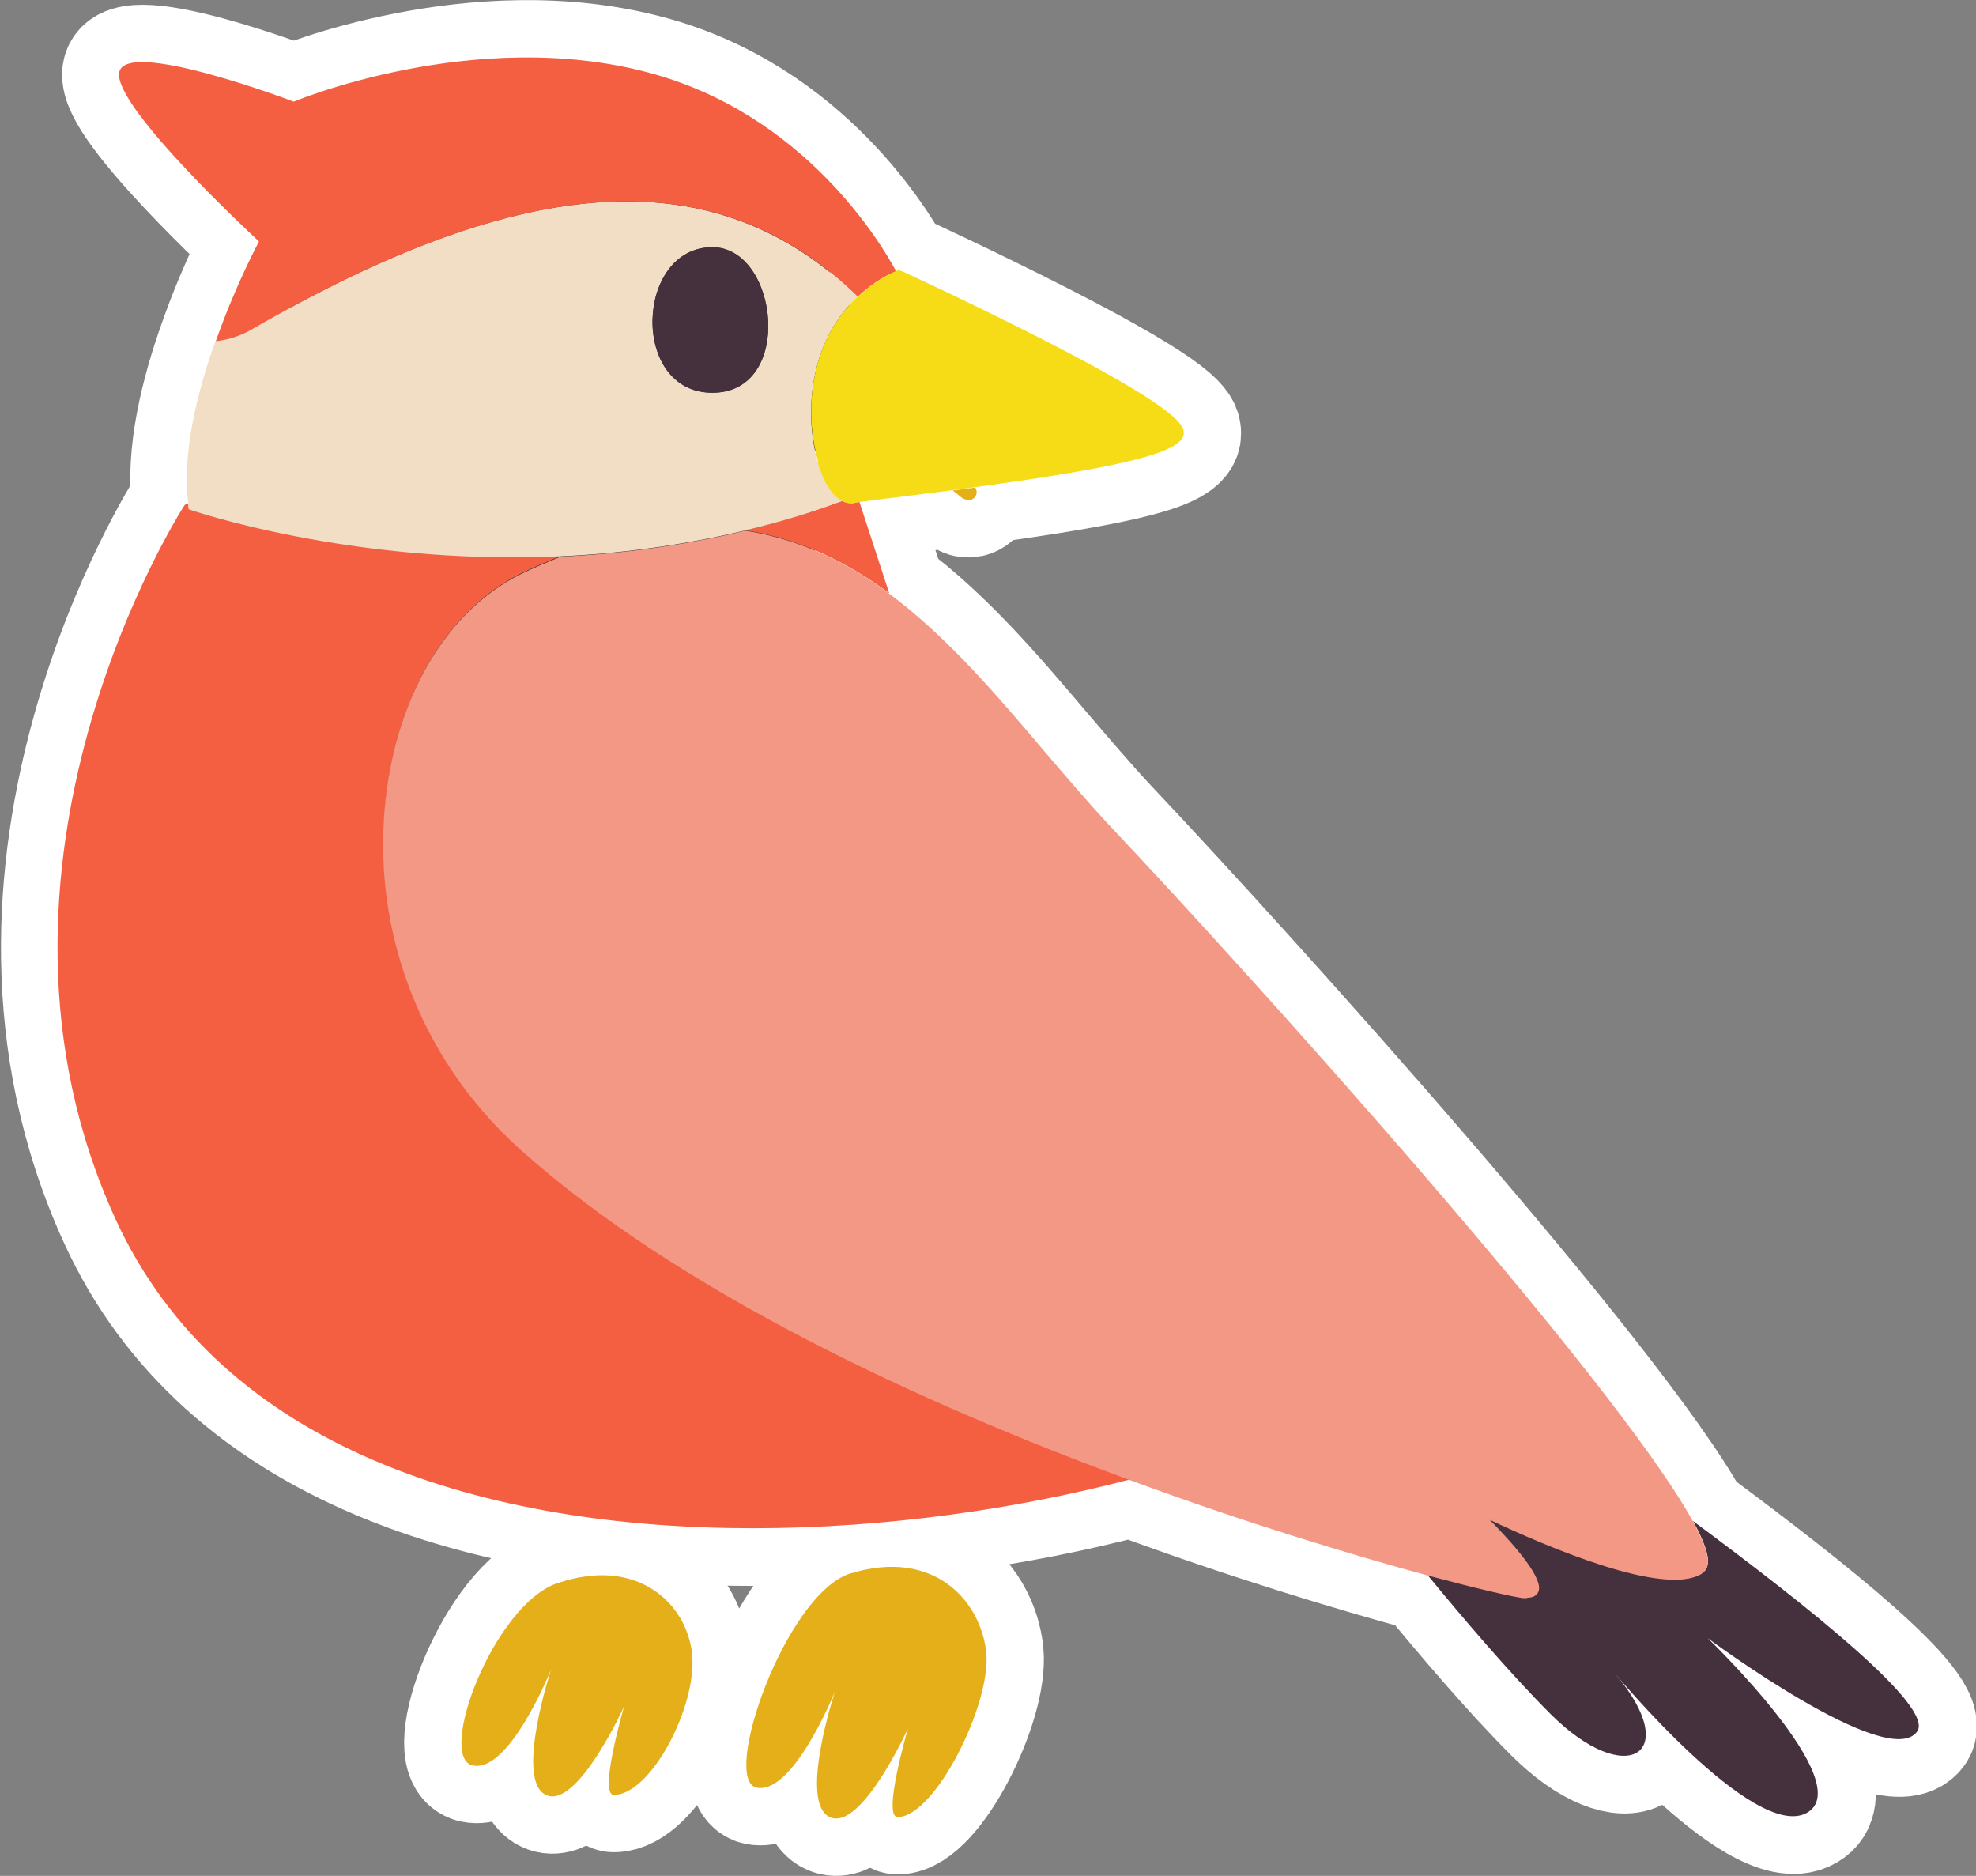 <?xml version="1.0" encoding="UTF-8"?>
<svg id="_Слой_2" data-name="Слой 2" xmlns="http://www.w3.org/2000/svg" viewBox="0 0 51.73 49.1">
  <rect x="0" y="0" width="51.73" height="49.1" fill="#808080" stroke="none"/>
  <defs>
    <style>
      .cls-1 {
        fill: #f45f42;
      }

      .cls-2 {
        fill: #45313d;
      }

      .cls-3 {
        fill: #f49886;
      }

      .cls-4 {
        fill: #e4af18;
      }

      .cls-5 {
        fill: #f5dc17;
      }

      .cls-6 {
        fill: #333;
        stroke: #fff;
        stroke-miterlimit: 10;
        stroke-width: 3px;
      }

      .cls-7 {
        fill: #f1dec5;
      }
    </style>
  </defs>
  <g id="_Слой_1-2" data-name="Слой 1">
    <g>
      <g>
        <path class="cls-6" d="m44.32,39.81c-2.05-3.72-11.52-14.24-15.27-18.21-.57-.61-1.13-1.27-1.73-1.97-1.23-1.45-2.52-2.97-4.04-4.1l-.78-2.39c.21-.03.53-.07.94-.12.54-.07,1.03-.13,1.5-.19.1.07.18.14.28.22.04.03.08.04.13.04.07,0,.14-.03.18-.09.06-.08.04-.17,0-.24,3.98-.54,5.46-.93,5.46-1.41,0-.18,0-.57-3.74-2.48-1.81-.92-3.64-1.77-3.66-1.77-.04-.02-.08-.02-.12,0,0,0,0,0,0,0-.37-.69-2.38-4.11-6.48-5.2-4.57-1.22-9.29.76-9.29.76,0,0-4.42-1.68-4.57-.76-.15.91,3.66,4.42,3.66,4.42,0,0-.61,1.13-1.13,2.61-.48,1.34-.88,2.95-.71,4.26-.04,0-.09.02-.11.06-.06.09-6.04,9.42-1.79,18.68,2.78,6.06,9.74,8.08,16.68,8.08,3.48,0,6.95-.51,9.88-1.28,3.08,1.14,5.86,1.97,7.77,2.49.92,1.12,2.16,2.58,3.23,3.65,1.98,1.98,3.5,1.07,1.68-1.07,0,0,3.66,4.42,5.03,3.66,1.37-.76-2.59-4.57-2.59-4.57,0,0,4.72,3.5,5.48,2.44.46-.64-2.82-3.25-5.87-5.51Z"/>
        <path class="cls-6" d="m14.61,41.43c-1.69.56-3.19,4.58-2.23,4.78s2.05-2.52,2.05-2.52c0,0-.96,2.9-.14,3.29.82.39,2.05-2.32,2.05-2.32,0,0-.68,2.32-.27,2.32.97,0,2.18-2.32,2.05-3.68-.14-1.35-1.45-2.56-3.5-1.87Z"/>
        <path class="cls-6" d="m22.27,41.18c-1.7.52-3.41,5.42-2.46,5.61.96.19,2.05-2.52,2.05-2.52,0,0-.96,2.9-.14,3.29.82.39,2.05-2.32,2.05-2.32,0,0-.68,2.32-.27,2.32.97,0,2.45-2.95,2.32-4.3-.14-1.36-1.37-2.74-3.54-2.08Z"/>
      </g>
      <g>
        <path class="cls-2" d="m44.32,39.81c.28.5.42.89.39,1.11-.02.15-.1.22-.16.26-.98.61-4.03-.68-5.55-1.41.71.73,1.43,1.57,1.27,1.89-.03.07-.11.15-.29.15-.03,0-.06,0-.1,0-.3-.04-1.21-.25-2.52-.6.92,1.12,2.16,2.58,3.23,3.65,1.98,1.98,3.5,1.07,1.68-1.07,0,0,3.66,4.42,5.03,3.66,1.37-.76-2.59-4.57-2.59-4.57,0,0,4.72,3.5,5.48,2.44.46-.64-2.82-3.25-5.87-5.51Z"/>
        <path class="cls-1" d="m22.26,13.17c-.07,0-.15-.03-.22-.06-.85.31-1.69.57-2.53.77,1.42.22,2.66.83,3.77,1.65l-.78-2.39c-.07,0-.13.02-.17.03-.02,0-.05,0-.07,0Z"/>
        <path class="cls-1" d="m10.14,20.61c.36-2.61,1.67-4.7,3.5-5.6.36-.18.71-.32,1.05-.46-5.51.24-9.75-1.23-9.75-1.23,0-.05,0-.1-.01-.14-.04,0-.09.02-.11.06-.06.09-6.04,9.42-1.79,18.68,2.78,6.06,9.74,8.08,16.68,8.08,3.48,0,6.95-.51,9.88-1.28-5.44-2-11.82-4.94-15.99-8.68-2.66-2.38-3.95-5.91-3.46-9.43Z"/>
        <path class="cls-3" d="m39.98,41.82c.18,0,.26-.08.29-.15.16-.32-.56-1.17-1.27-1.89,1.53.72,4.57,2.02,5.55,1.41.06-.04.14-.11.16-.26.03-.22-.12-.6-.39-1.11-2.05-3.72-11.52-14.24-15.27-18.21-.57-.61-1.13-1.27-1.73-1.97-1.23-1.45-2.52-2.97-4.04-4.1-1.11-.83-2.35-1.43-3.77-1.65-1.67.4-3.3.61-4.83.68-.34.14-.69.28-1.05.46-1.83.9-3.14,2.99-3.5,5.6-.49,3.52.81,7.04,3.46,9.43,4.17,3.75,10.55,6.68,15.99,8.68,3.08,1.14,5.86,1.97,7.77,2.49,1.31.35,2.22.56,2.52.6.04,0,.07,0,.1,0Z"/>
        <path class="cls-4" d="m14.61,41.43c-1.69.56-3.19,4.58-2.23,4.78s2.05-2.52,2.05-2.52c0,0-.96,2.9-.14,3.29.82.39,2.05-2.32,2.05-2.32,0,0-.68,2.32-.27,2.32.97,0,2.18-2.32,2.05-3.68-.14-1.35-1.45-2.56-3.5-1.87Z"/>
        <path class="cls-4" d="m22.27,41.18c-1.7.52-3.41,5.42-2.46,5.61.96.19,2.05-2.52,2.05-2.52,0,0-.96,2.9-.14,3.29.82.39,2.05-2.32,2.05-2.32,0,0-.68,2.32-.27,2.32.97,0,2.45-2.95,2.32-4.3-.14-1.36-1.37-2.74-3.54-2.08Z"/>
        <path class="cls-7" d="m14.69,14.56c1.53-.07,3.16-.28,4.83-.68.84-.2,1.68-.45,2.53-.77-.25-.13-.48-.48-.64-1.02-.35-1.2-.26-3.12,1.04-4.32-3.68-3.59-8.65-3.31-15.83.83-.34.19-.66.3-.98.33-.48,1.34-.88,2.95-.71,4.26,0,.05,0,.1.01.14,0,0,4.24,1.48,9.75,1.23Zm3.96-8.09c1.73,0,2.16,3.81,0,3.81-2.16,0-2.02-3.81,0-3.81Z"/>
        <path class="cls-1" d="m22.45,7.77c.28-.26.6-.5,1.01-.67-.37-.69-2.38-4.11-6.48-5.2-4.57-1.22-9.29.76-9.29.76,0,0-4.42-1.68-4.57-.76-.15.91,3.66,4.42,3.66,4.42,0,0-.61,1.13-1.13,2.61.31-.03.64-.13.98-.33,7.18-4.14,12.15-4.42,15.83-.83Z"/>
        <path class="cls-2" d="m18.65,10.28c2.16,0,1.73-3.81,0-3.81-2.02,0-2.16,3.81,0,3.81Z"/>
        <path class="cls-4" d="m25.22,13.05s.08.04.13.04c.07,0,.14-.03.18-.09.06-.08.04-.17,0-.24-.19.03-.39.05-.59.08.1.07.18.14.28.22Z"/>
        <path class="cls-5" d="m21.4,12.09c.16.54.39.89.64,1.02.07.04.14.06.22.06.02,0,.05,0,.07,0,.04,0,.1-.02.17-.03.21-.03.53-.07.94-.12.54-.07,1.03-.13,1.5-.19.2-.03.4-.05.59-.08,3.98-.54,5.46-.93,5.46-1.41,0-.18,0-.57-3.74-2.48-1.81-.92-3.64-1.77-3.66-1.77-.04-.02-.08-.02-.12,0,0,0,0,0,0,0-.41.18-.73.41-1.01.67-1.31,1.2-1.4,3.11-1.04,4.32Z"/>
      </g>
    </g>
  </g>
</svg>